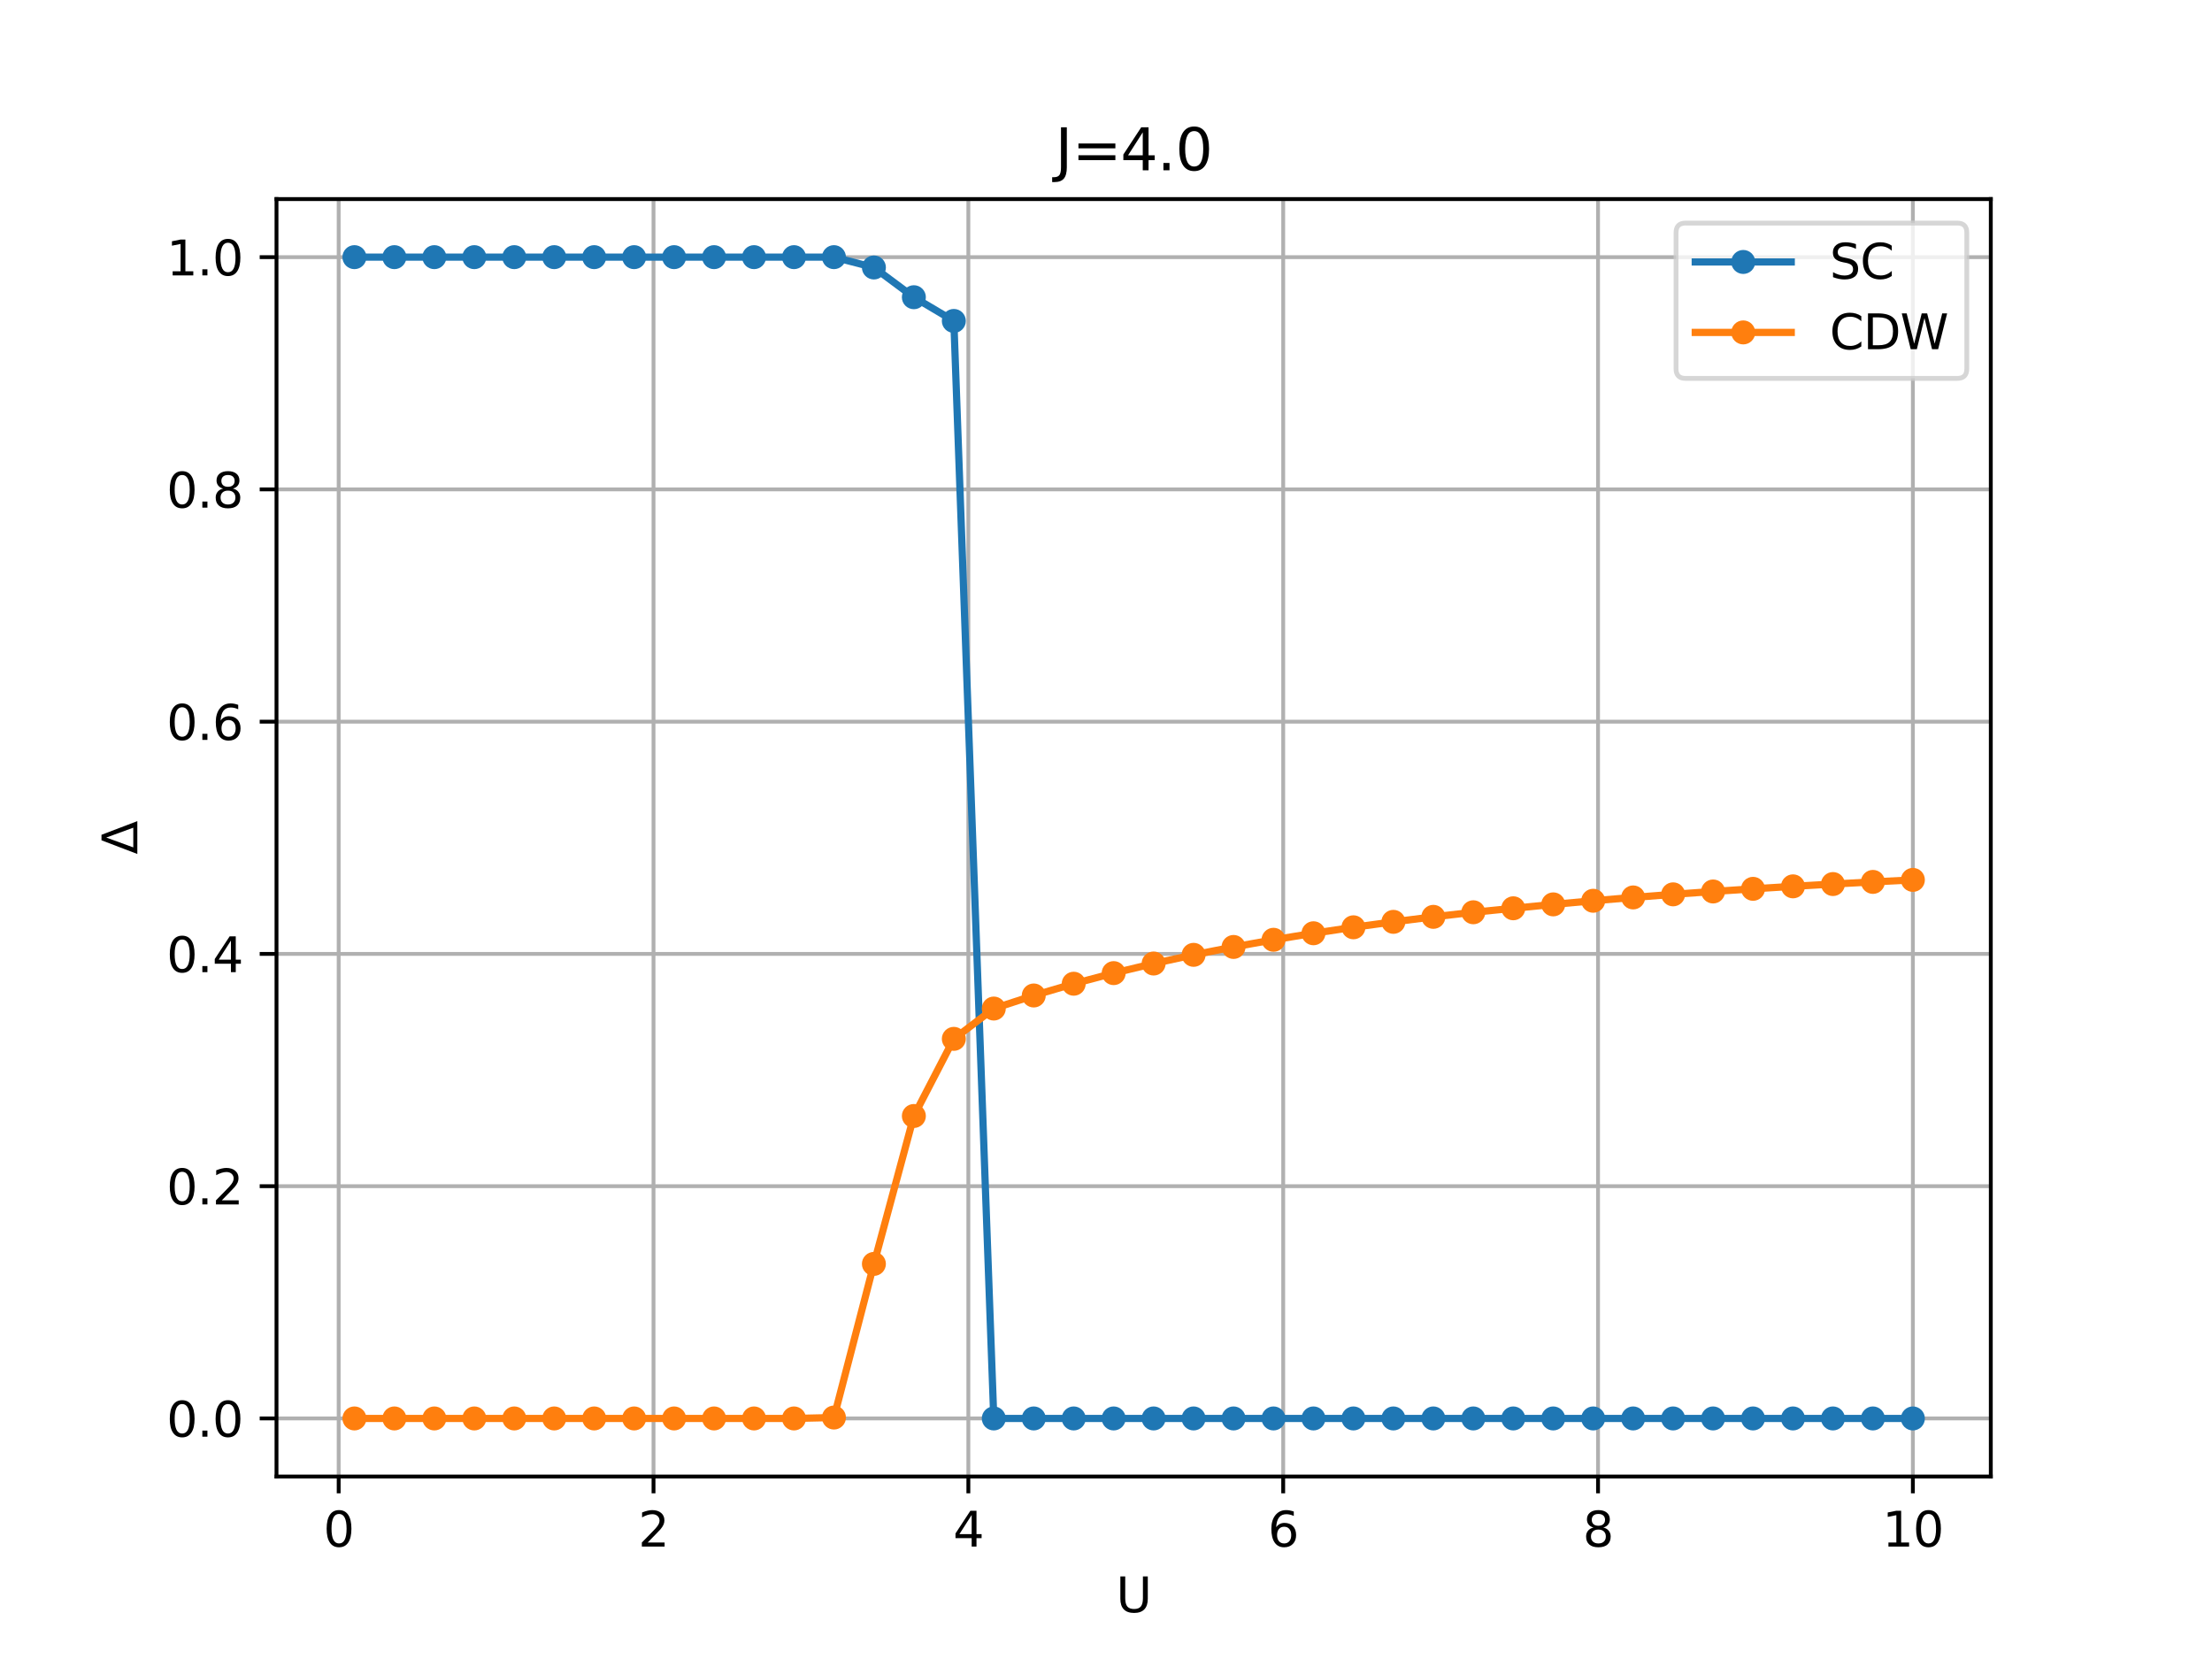 <?xml version="1.0" encoding="utf-8" standalone="no"?>
<!DOCTYPE svg PUBLIC "-//W3C//DTD SVG 1.1//EN"
  "http://www.w3.org/Graphics/SVG/1.1/DTD/svg11.dtd">
<svg xmlns:xlink="http://www.w3.org/1999/xlink" width="460.8pt" height="345.6pt" viewBox="0 0 460.8 345.6" xmlns="http://www.w3.org/2000/svg" version="1.1">
 <defs>
  <style type="text/css">*{stroke-linejoin: round; stroke-linecap: butt}</style>
 </defs>
 <g id="figure_1">
  <g id="patch_1">
   <path d="M 0 345.6 
L 460.8 345.6 
L 460.8 0 
L 0 0 
z
" style="fill: #ffffff"/>
  </g>
  <g id="axes_1">
   <g id="patch_2">
    <path d="M 57.6 307.584 
L 414.72 307.584 
L 414.72 41.472 
L 57.6 41.472 
z
" style="fill: #ffffff"/>
   </g>
   <g id="matplotlib.axis_1">
    <g id="xtick_1">
     <g id="line2d_1">
      <path d="M 70.553 307.584 
L 70.553 41.472 
" clip-path="url(#pe573fcc16e)" style="fill: none; stroke: #b0b0b0; stroke-width: 0.8; stroke-linecap: square"/>
     </g>
     <g id="line2d_2">
      <defs>
       <path id="m0e4803ece1" d="M 0 0 
L 0 3.5 
" style="stroke: #000000; stroke-width: 0.8"/>
      </defs>
      <g>
       <use xlink:href="#m0e4803ece1" x="70.553" y="307.584" style="stroke: #000000; stroke-width: 0.8"/>
      </g>
     </g>
     <g id="text_1">
      <!-- 0 -->
      <g transform="translate(67.372 322.182)scale(0.1 -0.1)">
       <defs>
        <path id="DejaVuSans-30" d="M 2034 4250 
Q 1547 4250 1301 3770 
Q 1056 3291 1056 2328 
Q 1056 1369 1301 889 
Q 1547 409 2034 409 
Q 2525 409 2770 889 
Q 3016 1369 3016 2328 
Q 3016 3291 2770 3770 
Q 2525 4250 2034 4250 
z
M 2034 4750 
Q 2819 4750 3233 4129 
Q 3647 3509 3647 2328 
Q 3647 1150 3233 529 
Q 2819 -91 2034 -91 
Q 1250 -91 836 529 
Q 422 1150 422 2328 
Q 422 3509 836 4129 
Q 1250 4750 2034 4750 
z
" transform="scale(0.016)"/>
       </defs>
       <use xlink:href="#DejaVuSans-30"/>
      </g>
     </g>
    </g>
    <g id="xtick_2">
     <g id="line2d_3">
      <path d="M 136.14 307.584 
L 136.14 41.472 
" clip-path="url(#pe573fcc16e)" style="fill: none; stroke: #b0b0b0; stroke-width: 0.8; stroke-linecap: square"/>
     </g>
     <g id="line2d_4">
      <g>
       <use xlink:href="#m0e4803ece1" x="136.14" y="307.584" style="stroke: #000000; stroke-width: 0.8"/>
      </g>
     </g>
     <g id="text_2">
      <!-- 2 -->
      <g transform="translate(132.959 322.182)scale(0.1 -0.1)">
       <defs>
        <path id="DejaVuSans-32" d="M 1228 531 
L 3431 531 
L 3431 0 
L 469 0 
L 469 531 
Q 828 903 1448 1529 
Q 2069 2156 2228 2338 
Q 2531 2678 2651 2914 
Q 2772 3150 2772 3378 
Q 2772 3750 2511 3984 
Q 2250 4219 1831 4219 
Q 1534 4219 1204 4116 
Q 875 4013 500 3803 
L 500 4441 
Q 881 4594 1212 4672 
Q 1544 4750 1819 4750 
Q 2544 4750 2975 4387 
Q 3406 4025 3406 3419 
Q 3406 3131 3298 2873 
Q 3191 2616 2906 2266 
Q 2828 2175 2409 1742 
Q 1991 1309 1228 531 
z
" transform="scale(0.016)"/>
       </defs>
       <use xlink:href="#DejaVuSans-32"/>
      </g>
     </g>
    </g>
    <g id="xtick_3">
     <g id="line2d_5">
      <path d="M 201.727 307.584 
L 201.727 41.472 
" clip-path="url(#pe573fcc16e)" style="fill: none; stroke: #b0b0b0; stroke-width: 0.8; stroke-linecap: square"/>
     </g>
     <g id="line2d_6">
      <g>
       <use xlink:href="#m0e4803ece1" x="201.727" y="307.584" style="stroke: #000000; stroke-width: 0.8"/>
      </g>
     </g>
     <g id="text_3">
      <!-- 4 -->
      <g transform="translate(198.546 322.182)scale(0.1 -0.1)">
       <defs>
        <path id="DejaVuSans-34" d="M 2419 4116 
L 825 1625 
L 2419 1625 
L 2419 4116 
z
M 2253 4666 
L 3047 4666 
L 3047 1625 
L 3713 1625 
L 3713 1100 
L 3047 1100 
L 3047 0 
L 2419 0 
L 2419 1100 
L 313 1100 
L 313 1709 
L 2253 4666 
z
" transform="scale(0.016)"/>
       </defs>
       <use xlink:href="#DejaVuSans-34"/>
      </g>
     </g>
    </g>
    <g id="xtick_4">
     <g id="line2d_7">
      <path d="M 267.314 307.584 
L 267.314 41.472 
" clip-path="url(#pe573fcc16e)" style="fill: none; stroke: #b0b0b0; stroke-width: 0.8; stroke-linecap: square"/>
     </g>
     <g id="line2d_8">
      <g>
       <use xlink:href="#m0e4803ece1" x="267.314" y="307.584" style="stroke: #000000; stroke-width: 0.8"/>
      </g>
     </g>
     <g id="text_4">
      <!-- 6 -->
      <g transform="translate(264.132 322.182)scale(0.1 -0.1)">
       <defs>
        <path id="DejaVuSans-36" d="M 2113 2584 
Q 1688 2584 1439 2293 
Q 1191 2003 1191 1497 
Q 1191 994 1439 701 
Q 1688 409 2113 409 
Q 2538 409 2786 701 
Q 3034 994 3034 1497 
Q 3034 2003 2786 2293 
Q 2538 2584 2113 2584 
z
M 3366 4563 
L 3366 3988 
Q 3128 4100 2886 4159 
Q 2644 4219 2406 4219 
Q 1781 4219 1451 3797 
Q 1122 3375 1075 2522 
Q 1259 2794 1537 2939 
Q 1816 3084 2150 3084 
Q 2853 3084 3261 2657 
Q 3669 2231 3669 1497 
Q 3669 778 3244 343 
Q 2819 -91 2113 -91 
Q 1303 -91 875 529 
Q 447 1150 447 2328 
Q 447 3434 972 4092 
Q 1497 4750 2381 4750 
Q 2619 4750 2861 4703 
Q 3103 4656 3366 4563 
z
" transform="scale(0.016)"/>
       </defs>
       <use xlink:href="#DejaVuSans-36"/>
      </g>
     </g>
    </g>
    <g id="xtick_5">
     <g id="line2d_9">
      <path d="M 332.9 307.584 
L 332.9 41.472 
" clip-path="url(#pe573fcc16e)" style="fill: none; stroke: #b0b0b0; stroke-width: 0.8; stroke-linecap: square"/>
     </g>
     <g id="line2d_10">
      <g>
       <use xlink:href="#m0e4803ece1" x="332.9" y="307.584" style="stroke: #000000; stroke-width: 0.8"/>
      </g>
     </g>
     <g id="text_5">
      <!-- 8 -->
      <g transform="translate(329.719 322.182)scale(0.1 -0.1)">
       <defs>
        <path id="DejaVuSans-38" d="M 2034 2216 
Q 1584 2216 1326 1975 
Q 1069 1734 1069 1313 
Q 1069 891 1326 650 
Q 1584 409 2034 409 
Q 2484 409 2743 651 
Q 3003 894 3003 1313 
Q 3003 1734 2745 1975 
Q 2488 2216 2034 2216 
z
M 1403 2484 
Q 997 2584 770 2862 
Q 544 3141 544 3541 
Q 544 4100 942 4425 
Q 1341 4750 2034 4750 
Q 2731 4750 3128 4425 
Q 3525 4100 3525 3541 
Q 3525 3141 3298 2862 
Q 3072 2584 2669 2484 
Q 3125 2378 3379 2068 
Q 3634 1759 3634 1313 
Q 3634 634 3220 271 
Q 2806 -91 2034 -91 
Q 1263 -91 848 271 
Q 434 634 434 1313 
Q 434 1759 690 2068 
Q 947 2378 1403 2484 
z
M 1172 3481 
Q 1172 3119 1398 2916 
Q 1625 2713 2034 2713 
Q 2441 2713 2670 2916 
Q 2900 3119 2900 3481 
Q 2900 3844 2670 4047 
Q 2441 4250 2034 4250 
Q 1625 4250 1398 4047 
Q 1172 3844 1172 3481 
z
" transform="scale(0.016)"/>
       </defs>
       <use xlink:href="#DejaVuSans-38"/>
      </g>
     </g>
    </g>
    <g id="xtick_6">
     <g id="line2d_11">
      <path d="M 398.487 307.584 
L 398.487 41.472 
" clip-path="url(#pe573fcc16e)" style="fill: none; stroke: #b0b0b0; stroke-width: 0.8; stroke-linecap: square"/>
     </g>
     <g id="line2d_12">
      <g>
       <use xlink:href="#m0e4803ece1" x="398.487" y="307.584" style="stroke: #000000; stroke-width: 0.8"/>
      </g>
     </g>
     <g id="text_6">
      <!-- 10 -->
      <g transform="translate(392.125 322.182)scale(0.1 -0.1)">
       <defs>
        <path id="DejaVuSans-31" d="M 794 531 
L 1825 531 
L 1825 4091 
L 703 3866 
L 703 4441 
L 1819 4666 
L 2450 4666 
L 2450 531 
L 3481 531 
L 3481 0 
L 794 0 
L 794 531 
z
" transform="scale(0.016)"/>
       </defs>
       <use xlink:href="#DejaVuSans-31"/>
       <use xlink:href="#DejaVuSans-30" x="63.623"/>
      </g>
     </g>
    </g>
    <g id="text_7">
     <!-- U -->
     <g transform="translate(232.501 335.861)scale(0.1 -0.1)">
      <defs>
       <path id="DejaVuSans-55" d="M 556 4666 
L 1191 4666 
L 1191 1831 
Q 1191 1081 1462 751 
Q 1734 422 2344 422 
Q 2950 422 3222 751 
Q 3494 1081 3494 1831 
L 3494 4666 
L 4128 4666 
L 4128 1753 
Q 4128 841 3676 375 
Q 3225 -91 2344 -91 
Q 1459 -91 1007 375 
Q 556 841 556 1753 
L 556 4666 
z
" transform="scale(0.016)"/>
      </defs>
      <use xlink:href="#DejaVuSans-55"/>
     </g>
    </g>
   </g>
   <g id="matplotlib.axis_2">
    <g id="ytick_1">
     <g id="line2d_13">
      <path d="M 57.6 295.488 
L 414.72 295.488 
" clip-path="url(#pe573fcc16e)" style="fill: none; stroke: #b0b0b0; stroke-width: 0.8; stroke-linecap: square"/>
     </g>
     <g id="line2d_14">
      <defs>
       <path id="m52ea59bfb4" d="M 0 0 
L -3.5 0 
" style="stroke: #000000; stroke-width: 0.8"/>
      </defs>
      <g>
       <use xlink:href="#m52ea59bfb4" x="57.6" y="295.488" style="stroke: #000000; stroke-width: 0.8"/>
      </g>
     </g>
     <g id="text_8">
      <!-- 0.0 -->
      <g transform="translate(34.697 299.287)scale(0.1 -0.1)">
       <defs>
        <path id="DejaVuSans-2e" d="M 684 794 
L 1344 794 
L 1344 0 
L 684 0 
L 684 794 
z
" transform="scale(0.016)"/>
       </defs>
       <use xlink:href="#DejaVuSans-30"/>
       <use xlink:href="#DejaVuSans-2e" x="63.623"/>
       <use xlink:href="#DejaVuSans-30" x="95.41"/>
      </g>
     </g>
    </g>
    <g id="ytick_2">
     <g id="line2d_15">
      <path d="M 57.6 247.104 
L 414.72 247.104 
" clip-path="url(#pe573fcc16e)" style="fill: none; stroke: #b0b0b0; stroke-width: 0.8; stroke-linecap: square"/>
     </g>
     <g id="line2d_16">
      <g>
       <use xlink:href="#m52ea59bfb4" x="57.6" y="247.104" style="stroke: #000000; stroke-width: 0.8"/>
      </g>
     </g>
     <g id="text_9">
      <!-- 0.2 -->
      <g transform="translate(34.697 250.903)scale(0.1 -0.1)">
       <use xlink:href="#DejaVuSans-30"/>
       <use xlink:href="#DejaVuSans-2e" x="63.623"/>
       <use xlink:href="#DejaVuSans-32" x="95.41"/>
      </g>
     </g>
    </g>
    <g id="ytick_3">
     <g id="line2d_17">
      <path d="M 57.6 198.72 
L 414.72 198.72 
" clip-path="url(#pe573fcc16e)" style="fill: none; stroke: #b0b0b0; stroke-width: 0.8; stroke-linecap: square"/>
     </g>
     <g id="line2d_18">
      <g>
       <use xlink:href="#m52ea59bfb4" x="57.6" y="198.72" style="stroke: #000000; stroke-width: 0.8"/>
      </g>
     </g>
     <g id="text_10">
      <!-- 0.4 -->
      <g transform="translate(34.697 202.519)scale(0.1 -0.1)">
       <use xlink:href="#DejaVuSans-30"/>
       <use xlink:href="#DejaVuSans-2e" x="63.623"/>
       <use xlink:href="#DejaVuSans-34" x="95.41"/>
      </g>
     </g>
    </g>
    <g id="ytick_4">
     <g id="line2d_19">
      <path d="M 57.6 150.336 
L 414.72 150.336 
" clip-path="url(#pe573fcc16e)" style="fill: none; stroke: #b0b0b0; stroke-width: 0.8; stroke-linecap: square"/>
     </g>
     <g id="line2d_20">
      <g>
       <use xlink:href="#m52ea59bfb4" x="57.6" y="150.336" style="stroke: #000000; stroke-width: 0.8"/>
      </g>
     </g>
     <g id="text_11">
      <!-- 0.6 -->
      <g transform="translate(34.697 154.135)scale(0.1 -0.1)">
       <use xlink:href="#DejaVuSans-30"/>
       <use xlink:href="#DejaVuSans-2e" x="63.623"/>
       <use xlink:href="#DejaVuSans-36" x="95.41"/>
      </g>
     </g>
    </g>
    <g id="ytick_5">
     <g id="line2d_21">
      <path d="M 57.6 101.952 
L 414.72 101.952 
" clip-path="url(#pe573fcc16e)" style="fill: none; stroke: #b0b0b0; stroke-width: 0.8; stroke-linecap: square"/>
     </g>
     <g id="line2d_22">
      <g>
       <use xlink:href="#m52ea59bfb4" x="57.6" y="101.952" style="stroke: #000000; stroke-width: 0.8"/>
      </g>
     </g>
     <g id="text_12">
      <!-- 0.8 -->
      <g transform="translate(34.697 105.751)scale(0.1 -0.1)">
       <use xlink:href="#DejaVuSans-30"/>
       <use xlink:href="#DejaVuSans-2e" x="63.623"/>
       <use xlink:href="#DejaVuSans-38" x="95.41"/>
      </g>
     </g>
    </g>
    <g id="ytick_6">
     <g id="line2d_23">
      <path d="M 57.6 53.568 
L 414.72 53.568 
" clip-path="url(#pe573fcc16e)" style="fill: none; stroke: #b0b0b0; stroke-width: 0.8; stroke-linecap: square"/>
     </g>
     <g id="line2d_24">
      <g>
       <use xlink:href="#m52ea59bfb4" x="57.6" y="53.568" style="stroke: #000000; stroke-width: 0.8"/>
      </g>
     </g>
     <g id="text_13">
      <!-- 1.0 -->
      <g transform="translate(34.697 57.367)scale(0.1 -0.1)">
       <use xlink:href="#DejaVuSans-31"/>
       <use xlink:href="#DejaVuSans-2e" x="63.623"/>
       <use xlink:href="#DejaVuSans-30" x="95.41"/>
      </g>
     </g>
    </g>
    <g id="text_14">
     <!-- $\Delta$ -->
     <g transform="translate(28.617 177.978)rotate(-90)scale(0.1 -0.1)">
      <defs>
       <path id="DejaVuSans-394" d="M 2188 4044 
L 906 525 
L 3472 525 
L 2188 4044 
z
M 50 0 
L 1831 4666 
L 2547 4666 
L 4325 0 
L 50 0 
z
" transform="scale(0.016)"/>
      </defs>
      <use xlink:href="#DejaVuSans-394" transform="translate(0 0.094)"/>
     </g>
    </g>
   </g>
   <g id="line2d_25">
    <path d="M 73.833 53.568 
L 82.157 53.568 
L 90.482 53.568 
L 98.806 53.568 
L 107.131 53.568 
L 115.455 53.568 
L 123.78 53.568 
L 132.104 53.568 
L 140.429 53.568 
L 148.753 53.568 
L 157.077 53.568 
L 165.402 53.568 
L 173.726 53.568 
L 182.051 55.72 
L 190.375 61.916 
L 198.7 66.857 
L 207.024 295.488 
L 215.349 295.488 
L 223.673 295.488 
L 231.998 295.488 
L 240.322 295.488 
L 248.647 295.488 
L 256.971 295.488 
L 265.296 295.488 
L 273.62 295.488 
L 281.945 295.488 
L 290.269 295.488 
L 298.594 295.488 
L 306.918 295.488 
L 315.243 295.488 
L 323.567 295.488 
L 331.891 295.488 
L 340.216 295.488 
L 348.54 295.488 
L 356.865 295.488 
L 365.189 295.488 
L 373.514 295.488 
L 381.838 295.488 
L 390.163 295.488 
L 398.487 295.488 
" clip-path="url(#pe573fcc16e)" style="fill: none; stroke: #1f77b4; stroke-width: 1.5; stroke-linecap: square"/>
    <defs>
     <path id="m3fd84244b6" d="M 0 2 
C 0.53 2 1.039 1.789 1.414 1.414 
C 1.789 1.039 2 0.53 2 0 
C 2 -0.53 1.789 -1.039 1.414 -1.414 
C 1.039 -1.789 0.53 -2 0 -2 
C -0.53 -2 -1.039 -1.789 -1.414 -1.414 
C -1.789 -1.039 -2 -0.53 -2 0 
C -2 0.53 -1.789 1.039 -1.414 1.414 
C -1.039 1.789 -0.53 2 0 2 
z
" style="stroke: #1f77b4"/>
    </defs>
    <g clip-path="url(#pe573fcc16e)">
     <use xlink:href="#m3fd84244b6" x="73.833" y="53.568" style="fill: #1f77b4; stroke: #1f77b4"/>
     <use xlink:href="#m3fd84244b6" x="82.157" y="53.568" style="fill: #1f77b4; stroke: #1f77b4"/>
     <use xlink:href="#m3fd84244b6" x="90.482" y="53.568" style="fill: #1f77b4; stroke: #1f77b4"/>
     <use xlink:href="#m3fd84244b6" x="98.806" y="53.568" style="fill: #1f77b4; stroke: #1f77b4"/>
     <use xlink:href="#m3fd84244b6" x="107.131" y="53.568" style="fill: #1f77b4; stroke: #1f77b4"/>
     <use xlink:href="#m3fd84244b6" x="115.455" y="53.568" style="fill: #1f77b4; stroke: #1f77b4"/>
     <use xlink:href="#m3fd84244b6" x="123.78" y="53.568" style="fill: #1f77b4; stroke: #1f77b4"/>
     <use xlink:href="#m3fd84244b6" x="132.104" y="53.568" style="fill: #1f77b4; stroke: #1f77b4"/>
     <use xlink:href="#m3fd84244b6" x="140.429" y="53.568" style="fill: #1f77b4; stroke: #1f77b4"/>
     <use xlink:href="#m3fd84244b6" x="148.753" y="53.568" style="fill: #1f77b4; stroke: #1f77b4"/>
     <use xlink:href="#m3fd84244b6" x="157.077" y="53.568" style="fill: #1f77b4; stroke: #1f77b4"/>
     <use xlink:href="#m3fd84244b6" x="165.402" y="53.568" style="fill: #1f77b4; stroke: #1f77b4"/>
     <use xlink:href="#m3fd84244b6" x="173.726" y="53.568" style="fill: #1f77b4; stroke: #1f77b4"/>
     <use xlink:href="#m3fd84244b6" x="182.051" y="55.72" style="fill: #1f77b4; stroke: #1f77b4"/>
     <use xlink:href="#m3fd84244b6" x="190.375" y="61.916" style="fill: #1f77b4; stroke: #1f77b4"/>
     <use xlink:href="#m3fd84244b6" x="198.7" y="66.857" style="fill: #1f77b4; stroke: #1f77b4"/>
     <use xlink:href="#m3fd84244b6" x="207.024" y="295.488" style="fill: #1f77b4; stroke: #1f77b4"/>
     <use xlink:href="#m3fd84244b6" x="215.349" y="295.488" style="fill: #1f77b4; stroke: #1f77b4"/>
     <use xlink:href="#m3fd84244b6" x="223.673" y="295.488" style="fill: #1f77b4; stroke: #1f77b4"/>
     <use xlink:href="#m3fd84244b6" x="231.998" y="295.488" style="fill: #1f77b4; stroke: #1f77b4"/>
     <use xlink:href="#m3fd84244b6" x="240.322" y="295.488" style="fill: #1f77b4; stroke: #1f77b4"/>
     <use xlink:href="#m3fd84244b6" x="248.647" y="295.488" style="fill: #1f77b4; stroke: #1f77b4"/>
     <use xlink:href="#m3fd84244b6" x="256.971" y="295.488" style="fill: #1f77b4; stroke: #1f77b4"/>
     <use xlink:href="#m3fd84244b6" x="265.296" y="295.488" style="fill: #1f77b4; stroke: #1f77b4"/>
     <use xlink:href="#m3fd84244b6" x="273.62" y="295.488" style="fill: #1f77b4; stroke: #1f77b4"/>
     <use xlink:href="#m3fd84244b6" x="281.945" y="295.488" style="fill: #1f77b4; stroke: #1f77b4"/>
     <use xlink:href="#m3fd84244b6" x="290.269" y="295.488" style="fill: #1f77b4; stroke: #1f77b4"/>
     <use xlink:href="#m3fd84244b6" x="298.594" y="295.488" style="fill: #1f77b4; stroke: #1f77b4"/>
     <use xlink:href="#m3fd84244b6" x="306.918" y="295.488" style="fill: #1f77b4; stroke: #1f77b4"/>
     <use xlink:href="#m3fd84244b6" x="315.243" y="295.488" style="fill: #1f77b4; stroke: #1f77b4"/>
     <use xlink:href="#m3fd84244b6" x="323.567" y="295.488" style="fill: #1f77b4; stroke: #1f77b4"/>
     <use xlink:href="#m3fd84244b6" x="331.891" y="295.488" style="fill: #1f77b4; stroke: #1f77b4"/>
     <use xlink:href="#m3fd84244b6" x="340.216" y="295.488" style="fill: #1f77b4; stroke: #1f77b4"/>
     <use xlink:href="#m3fd84244b6" x="348.54" y="295.488" style="fill: #1f77b4; stroke: #1f77b4"/>
     <use xlink:href="#m3fd84244b6" x="356.865" y="295.488" style="fill: #1f77b4; stroke: #1f77b4"/>
     <use xlink:href="#m3fd84244b6" x="365.189" y="295.488" style="fill: #1f77b4; stroke: #1f77b4"/>
     <use xlink:href="#m3fd84244b6" x="373.514" y="295.488" style="fill: #1f77b4; stroke: #1f77b4"/>
     <use xlink:href="#m3fd84244b6" x="381.838" y="295.488" style="fill: #1f77b4; stroke: #1f77b4"/>
     <use xlink:href="#m3fd84244b6" x="390.163" y="295.488" style="fill: #1f77b4; stroke: #1f77b4"/>
     <use xlink:href="#m3fd84244b6" x="398.487" y="295.488" style="fill: #1f77b4; stroke: #1f77b4"/>
    </g>
   </g>
   <g id="line2d_26">
    <path d="M 73.833 295.488 
L 82.157 295.488 
L 90.482 295.488 
L 98.806 295.488 
L 107.131 295.488 
L 115.455 295.488 
L 123.78 295.488 
L 132.104 295.488 
L 140.429 295.488 
L 148.753 295.488 
L 157.077 295.488 
L 165.402 295.488 
L 173.726 295.299 
L 182.051 263.294 
L 190.375 232.483 
L 198.7 216.412 
L 207.024 210.098 
L 215.349 207.378 
L 223.673 204.929 
L 231.998 202.718 
L 240.322 200.72 
L 248.647 198.911 
L 256.971 197.268 
L 265.296 195.775 
L 273.62 194.415 
L 281.945 193.173 
L 290.269 192.038 
L 298.594 190.997 
L 306.918 190.042 
L 315.243 189.212 
L 323.567 188.398 
L 331.891 187.646 
L 340.216 186.952 
L 348.54 186.309 
L 356.865 185.712 
L 365.189 185.159 
L 373.514 184.643 
L 381.838 184.164 
L 390.163 183.716 
L 398.487 183.298 
" clip-path="url(#pe573fcc16e)" style="fill: none; stroke: #ff7f0e; stroke-width: 1.5; stroke-linecap: square"/>
    <defs>
     <path id="m1683b4b4a4" d="M 0 2 
C 0.53 2 1.039 1.789 1.414 1.414 
C 1.789 1.039 2 0.53 2 0 
C 2 -0.53 1.789 -1.039 1.414 -1.414 
C 1.039 -1.789 0.53 -2 0 -2 
C -0.53 -2 -1.039 -1.789 -1.414 -1.414 
C -1.789 -1.039 -2 -0.53 -2 0 
C -2 0.53 -1.789 1.039 -1.414 1.414 
C -1.039 1.789 -0.53 2 0 2 
z
" style="stroke: #ff7f0e"/>
    </defs>
    <g clip-path="url(#pe573fcc16e)">
     <use xlink:href="#m1683b4b4a4" x="73.833" y="295.488" style="fill: #ff7f0e; stroke: #ff7f0e"/>
     <use xlink:href="#m1683b4b4a4" x="82.157" y="295.488" style="fill: #ff7f0e; stroke: #ff7f0e"/>
     <use xlink:href="#m1683b4b4a4" x="90.482" y="295.488" style="fill: #ff7f0e; stroke: #ff7f0e"/>
     <use xlink:href="#m1683b4b4a4" x="98.806" y="295.488" style="fill: #ff7f0e; stroke: #ff7f0e"/>
     <use xlink:href="#m1683b4b4a4" x="107.131" y="295.488" style="fill: #ff7f0e; stroke: #ff7f0e"/>
     <use xlink:href="#m1683b4b4a4" x="115.455" y="295.488" style="fill: #ff7f0e; stroke: #ff7f0e"/>
     <use xlink:href="#m1683b4b4a4" x="123.78" y="295.488" style="fill: #ff7f0e; stroke: #ff7f0e"/>
     <use xlink:href="#m1683b4b4a4" x="132.104" y="295.488" style="fill: #ff7f0e; stroke: #ff7f0e"/>
     <use xlink:href="#m1683b4b4a4" x="140.429" y="295.488" style="fill: #ff7f0e; stroke: #ff7f0e"/>
     <use xlink:href="#m1683b4b4a4" x="148.753" y="295.488" style="fill: #ff7f0e; stroke: #ff7f0e"/>
     <use xlink:href="#m1683b4b4a4" x="157.077" y="295.488" style="fill: #ff7f0e; stroke: #ff7f0e"/>
     <use xlink:href="#m1683b4b4a4" x="165.402" y="295.488" style="fill: #ff7f0e; stroke: #ff7f0e"/>
     <use xlink:href="#m1683b4b4a4" x="173.726" y="295.299" style="fill: #ff7f0e; stroke: #ff7f0e"/>
     <use xlink:href="#m1683b4b4a4" x="182.051" y="263.294" style="fill: #ff7f0e; stroke: #ff7f0e"/>
     <use xlink:href="#m1683b4b4a4" x="190.375" y="232.483" style="fill: #ff7f0e; stroke: #ff7f0e"/>
     <use xlink:href="#m1683b4b4a4" x="198.7" y="216.412" style="fill: #ff7f0e; stroke: #ff7f0e"/>
     <use xlink:href="#m1683b4b4a4" x="207.024" y="210.098" style="fill: #ff7f0e; stroke: #ff7f0e"/>
     <use xlink:href="#m1683b4b4a4" x="215.349" y="207.378" style="fill: #ff7f0e; stroke: #ff7f0e"/>
     <use xlink:href="#m1683b4b4a4" x="223.673" y="204.929" style="fill: #ff7f0e; stroke: #ff7f0e"/>
     <use xlink:href="#m1683b4b4a4" x="231.998" y="202.718" style="fill: #ff7f0e; stroke: #ff7f0e"/>
     <use xlink:href="#m1683b4b4a4" x="240.322" y="200.72" style="fill: #ff7f0e; stroke: #ff7f0e"/>
     <use xlink:href="#m1683b4b4a4" x="248.647" y="198.911" style="fill: #ff7f0e; stroke: #ff7f0e"/>
     <use xlink:href="#m1683b4b4a4" x="256.971" y="197.268" style="fill: #ff7f0e; stroke: #ff7f0e"/>
     <use xlink:href="#m1683b4b4a4" x="265.296" y="195.775" style="fill: #ff7f0e; stroke: #ff7f0e"/>
     <use xlink:href="#m1683b4b4a4" x="273.62" y="194.415" style="fill: #ff7f0e; stroke: #ff7f0e"/>
     <use xlink:href="#m1683b4b4a4" x="281.945" y="193.173" style="fill: #ff7f0e; stroke: #ff7f0e"/>
     <use xlink:href="#m1683b4b4a4" x="290.269" y="192.038" style="fill: #ff7f0e; stroke: #ff7f0e"/>
     <use xlink:href="#m1683b4b4a4" x="298.594" y="190.997" style="fill: #ff7f0e; stroke: #ff7f0e"/>
     <use xlink:href="#m1683b4b4a4" x="306.918" y="190.042" style="fill: #ff7f0e; stroke: #ff7f0e"/>
     <use xlink:href="#m1683b4b4a4" x="315.243" y="189.212" style="fill: #ff7f0e; stroke: #ff7f0e"/>
     <use xlink:href="#m1683b4b4a4" x="323.567" y="188.398" style="fill: #ff7f0e; stroke: #ff7f0e"/>
     <use xlink:href="#m1683b4b4a4" x="331.891" y="187.646" style="fill: #ff7f0e; stroke: #ff7f0e"/>
     <use xlink:href="#m1683b4b4a4" x="340.216" y="186.952" style="fill: #ff7f0e; stroke: #ff7f0e"/>
     <use xlink:href="#m1683b4b4a4" x="348.54" y="186.309" style="fill: #ff7f0e; stroke: #ff7f0e"/>
     <use xlink:href="#m1683b4b4a4" x="356.865" y="185.712" style="fill: #ff7f0e; stroke: #ff7f0e"/>
     <use xlink:href="#m1683b4b4a4" x="365.189" y="185.159" style="fill: #ff7f0e; stroke: #ff7f0e"/>
     <use xlink:href="#m1683b4b4a4" x="373.514" y="184.643" style="fill: #ff7f0e; stroke: #ff7f0e"/>
     <use xlink:href="#m1683b4b4a4" x="381.838" y="184.164" style="fill: #ff7f0e; stroke: #ff7f0e"/>
     <use xlink:href="#m1683b4b4a4" x="390.163" y="183.716" style="fill: #ff7f0e; stroke: #ff7f0e"/>
     <use xlink:href="#m1683b4b4a4" x="398.487" y="183.298" style="fill: #ff7f0e; stroke: #ff7f0e"/>
    </g>
   </g>
   <g id="patch_3">
    <path d="M 57.6 307.584 
L 57.6 41.472 
" style="fill: none; stroke: #000000; stroke-width: 0.8; stroke-linejoin: miter; stroke-linecap: square"/>
   </g>
   <g id="patch_4">
    <path d="M 414.72 307.584 
L 414.72 41.472 
" style="fill: none; stroke: #000000; stroke-width: 0.8; stroke-linejoin: miter; stroke-linecap: square"/>
   </g>
   <g id="patch_5">
    <path d="M 57.6 307.584 
L 414.72 307.584 
" style="fill: none; stroke: #000000; stroke-width: 0.8; stroke-linejoin: miter; stroke-linecap: square"/>
   </g>
   <g id="patch_6">
    <path d="M 57.6 41.472 
L 414.72 41.472 
" style="fill: none; stroke: #000000; stroke-width: 0.8; stroke-linejoin: miter; stroke-linecap: square"/>
   </g>
   <g id="text_15">
    <!-- J=4.0 -->
    <g transform="translate(219.82 35.472)scale(0.12 -0.12)">
     <defs>
      <path id="DejaVuSans-4a" d="M 628 4666 
L 1259 4666 
L 1259 325 
Q 1259 -519 939 -900 
Q 619 -1281 -91 -1281 
L -331 -1281 
L -331 -750 
L -134 -750 
Q 284 -750 456 -515 
Q 628 -281 628 325 
L 628 4666 
z
" transform="scale(0.016)"/>
      <path id="DejaVuSans-3d" d="M 678 2906 
L 4684 2906 
L 4684 2381 
L 678 2381 
L 678 2906 
z
M 678 1631 
L 4684 1631 
L 4684 1100 
L 678 1100 
L 678 1631 
z
" transform="scale(0.016)"/>
     </defs>
     <use xlink:href="#DejaVuSans-4a"/>
     <use xlink:href="#DejaVuSans-3d" x="29.492"/>
     <use xlink:href="#DejaVuSans-34" x="113.281"/>
     <use xlink:href="#DejaVuSans-2e" x="176.904"/>
     <use xlink:href="#DejaVuSans-30" x="208.691"/>
    </g>
   </g>
   <g id="legend_1">
    <g id="patch_7">
     <path d="M 351.15 78.828 
L 407.72 78.828 
Q 409.72 78.828 409.72 76.828 
L 409.72 48.472 
Q 409.72 46.472 407.72 46.472 
L 351.15 46.472 
Q 349.15 46.472 349.15 48.472 
L 349.15 76.828 
Q 349.15 78.828 351.15 78.828 
z
" style="fill: #ffffff; opacity: 0.8; stroke: #cccccc; stroke-linejoin: miter"/>
    </g>
    <g id="line2d_27">
     <path d="M 353.15 54.57 
L 363.15 54.57 
L 373.15 54.57 
" style="fill: none; stroke: #1f77b4; stroke-width: 1.5; stroke-linecap: square"/>
     <g>
      <use xlink:href="#m3fd84244b6" x="363.15" y="54.57" style="fill: #1f77b4; stroke: #1f77b4"/>
     </g>
    </g>
    <g id="text_16">
     <!-- SC -->
     <g transform="translate(381.15 58.07)scale(0.1 -0.1)">
      <defs>
       <path id="DejaVuSans-53" d="M 3425 4513 
L 3425 3897 
Q 3066 4069 2747 4153 
Q 2428 4238 2131 4238 
Q 1616 4238 1336 4038 
Q 1056 3838 1056 3469 
Q 1056 3159 1242 3001 
Q 1428 2844 1947 2747 
L 2328 2669 
Q 3034 2534 3370 2195 
Q 3706 1856 3706 1288 
Q 3706 609 3251 259 
Q 2797 -91 1919 -91 
Q 1588 -91 1214 -16 
Q 841 59 441 206 
L 441 856 
Q 825 641 1194 531 
Q 1563 422 1919 422 
Q 2459 422 2753 634 
Q 3047 847 3047 1241 
Q 3047 1584 2836 1778 
Q 2625 1972 2144 2069 
L 1759 2144 
Q 1053 2284 737 2584 
Q 422 2884 422 3419 
Q 422 4038 858 4394 
Q 1294 4750 2059 4750 
Q 2388 4750 2728 4690 
Q 3069 4631 3425 4513 
z
" transform="scale(0.016)"/>
       <path id="DejaVuSans-43" d="M 4122 4306 
L 4122 3641 
Q 3803 3938 3442 4084 
Q 3081 4231 2675 4231 
Q 1875 4231 1450 3742 
Q 1025 3253 1025 2328 
Q 1025 1406 1450 917 
Q 1875 428 2675 428 
Q 3081 428 3442 575 
Q 3803 722 4122 1019 
L 4122 359 
Q 3791 134 3420 21 
Q 3050 -91 2638 -91 
Q 1578 -91 968 557 
Q 359 1206 359 2328 
Q 359 3453 968 4101 
Q 1578 4750 2638 4750 
Q 3056 4750 3426 4639 
Q 3797 4528 4122 4306 
z
" transform="scale(0.016)"/>
      </defs>
      <use xlink:href="#DejaVuSans-53"/>
      <use xlink:href="#DejaVuSans-43" x="63.477"/>
     </g>
    </g>
    <g id="line2d_28">
     <path d="M 353.15 69.249 
L 363.15 69.249 
L 373.15 69.249 
" style="fill: none; stroke: #ff7f0e; stroke-width: 1.5; stroke-linecap: square"/>
     <g>
      <use xlink:href="#m1683b4b4a4" x="363.15" y="69.249" style="fill: #ff7f0e; stroke: #ff7f0e"/>
     </g>
    </g>
    <g id="text_17">
     <!-- CDW -->
     <g transform="translate(381.15 72.749)scale(0.1 -0.1)">
      <defs>
       <path id="DejaVuSans-44" d="M 1259 4147 
L 1259 519 
L 2022 519 
Q 2988 519 3436 956 
Q 3884 1394 3884 2338 
Q 3884 3275 3436 3711 
Q 2988 4147 2022 4147 
L 1259 4147 
z
M 628 4666 
L 1925 4666 
Q 3281 4666 3915 4102 
Q 4550 3538 4550 2338 
Q 4550 1131 3912 565 
Q 3275 0 1925 0 
L 628 0 
L 628 4666 
z
" transform="scale(0.016)"/>
       <path id="DejaVuSans-57" d="M 213 4666 
L 850 4666 
L 1831 722 
L 2809 4666 
L 3519 4666 
L 4500 722 
L 5478 4666 
L 6119 4666 
L 4947 0 
L 4153 0 
L 3169 4050 
L 2175 0 
L 1381 0 
L 213 4666 
z
" transform="scale(0.016)"/>
      </defs>
      <use xlink:href="#DejaVuSans-43"/>
      <use xlink:href="#DejaVuSans-44" x="69.824"/>
      <use xlink:href="#DejaVuSans-57" x="146.826"/>
     </g>
    </g>
   </g>
  </g>
 </g>
 <defs>
  <clipPath id="pe573fcc16e">
   <rect x="57.6" y="41.472" width="357.12" height="266.112"/>
  </clipPath>
 </defs>
</svg>
